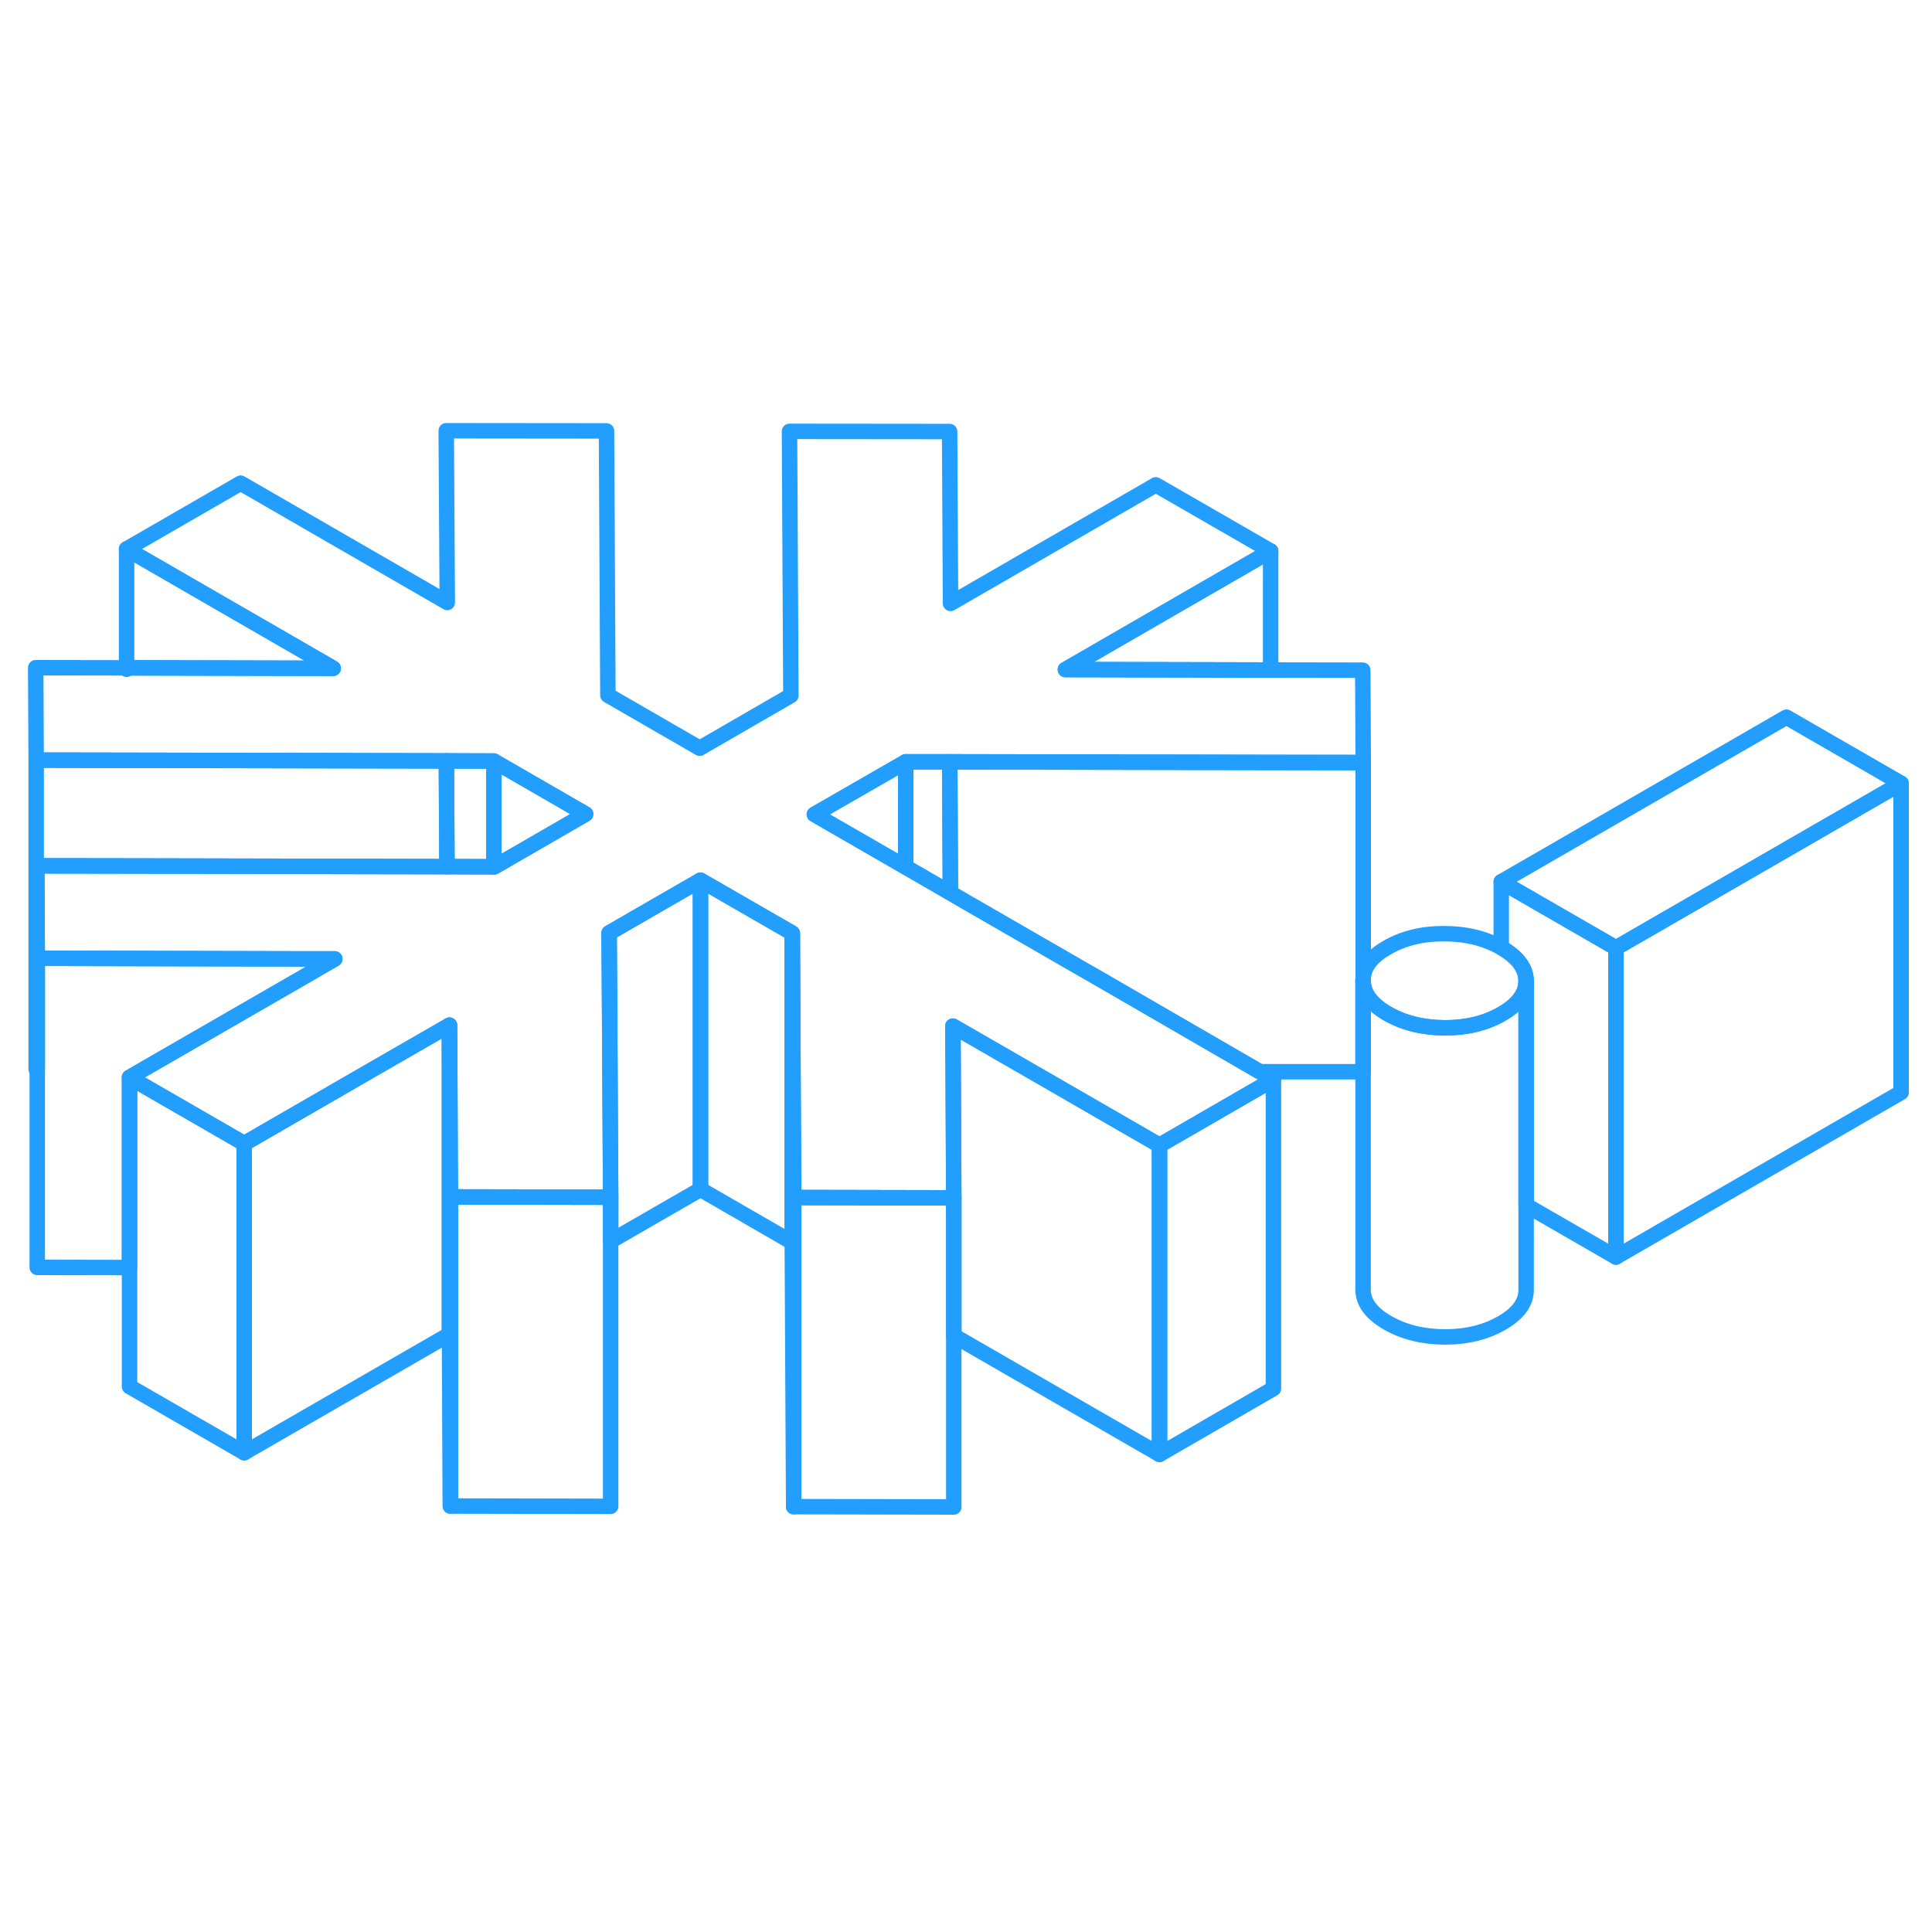 <svg width="48" height="48" viewBox="0 0 125 74" fill="none" xmlns="http://www.w3.org/2000/svg" stroke-width="1px" stroke-linecap="round" stroke-linejoin="round"><path d="M61.49 32.27L58.601 30.6V23.79H61.45L61.49 32.27Z" stroke="#229EFF" stroke-linejoin="round"/><path d="M58.601 23.79V30.6L52.69 27.19L58.601 23.79Z" stroke="#229EFF" stroke-linejoin="round"/><path d="M39.51 51.96V71.96L29.14 71.94V51.94L39.51 51.96Z" stroke="#229EFF" stroke-linejoin="round"/><path d="M37.89 27.17L31.99 30.58H31.95V23.74L37.89 27.17Z" stroke="#229EFF" stroke-linejoin="round"/><path d="M31.95 23.74V30.58L28.92 30.57L28.88 23.73L31.95 23.74Z" stroke="#229EFF" stroke-linejoin="round"/><path d="M21.66 36.54L20.57 37.17L19.59 37.74L9.27 43.69L8.38 44.21V56.51L2.41 56.5V36.5L19.47 36.54H21.66Z" stroke="#229EFF" stroke-linejoin="round"/><path d="M88.2 23.84V37.77C88.19 37.82 88.19 37.88 88.19 37.94V43.84H81.5L71.11 37.82L70.01 37.19L62.59 32.91L61.49 32.27L61.45 23.79L82.21 23.83H88.2V23.84Z" stroke="#229EFF" stroke-linejoin="round"/><path d="M75.02 48.6V68.6L61.71 60.92V52L61.67 43.8L61.65 40.89L66.7 43.8L75.02 48.6Z" stroke="#229EFF" stroke-linejoin="round"/><path d="M61.71 52V72L51.351 71.98V51.98L61.02 52H61.71Z" stroke="#229EFF" stroke-linejoin="round"/><path d="M29.14 51.94V71.94L29.08 60.83V40.83L29.1 43.73L29.13 50.57L29.14 51.94Z" stroke="#229EFF" stroke-linejoin="round"/><path d="M29.08 40.83V60.83L15.8 68.49V48.49L24.06 43.72L29.08 40.83Z" stroke="#229EFF" stroke-linejoin="round"/><path d="M81.5 43.83L82.39 44.34L75.02 48.6L66.7 43.8L61.65 40.89L61.67 43.8L61.71 52H61.02L51.35 51.98L51.26 34.88L51.15 34.81L45.32 31.45L39.41 34.86L39.44 39.54L39.51 51.96L29.14 51.94L29.13 50.57L29.1 43.73L29.08 40.83L24.06 43.72L15.8 48.49L8.38 44.21L9.27 43.69L19.59 37.74L20.57 37.17L21.66 36.54H19.47L2.41 36.5L2.38 30.52L9.08 30.53L23.89 30.56L28.92 30.57L31.95 30.58H31.99L37.89 27.17L31.95 23.74L28.88 23.73L8.19 23.69L2.34 23.68L2.31 17.7L8.19 17.71L21.56 17.74L8.19 10.02L15.57 5.76L28.94 13.48L28.87 2.37L39.24 2.38L39.33 19.48L45.27 22.91L51.17 19.5L51.08 2.41L61.44 2.42L61.5 13.54L74.78 5.87L82.21 10.15L68.93 17.82L82.21 17.85L88.17 17.86L88.2 23.84L82.21 23.83L61.45 23.79H58.6L52.69 27.19L58.6 30.6L61.49 32.27L62.59 32.91L70.01 37.19L71.11 37.82L81.5 43.83Z" stroke="#229EFF" stroke-linejoin="round"/><path d="M123 25.18L104.55 35.83L97.13 31.55L115.58 20.9L123 25.18Z" stroke="#229EFF" stroke-linejoin="round"/><path d="M51.26 34.88V54.88L45.32 51.45V31.45L51.15 34.81L51.26 34.88Z" stroke="#229EFF" stroke-linejoin="round"/><path d="M51.35 51.98V71.98L51.26 54.88V34.88L51.35 51.98Z" stroke="#229EFF" stroke-linejoin="round"/><path d="M45.32 31.45V51.45L39.51 54.8V51.96L39.44 39.54L39.41 34.86L45.32 31.45Z" stroke="#229EFF" stroke-linejoin="round"/><path d="M82.39 44.34V64.34L75.02 68.6V48.6L82.39 44.34Z" stroke="#229EFF" stroke-linejoin="round"/><path d="M104.55 35.83V55.83L98.74 52.48V37.96C98.73 37.14 98.2 36.43 97.15 35.82C97.14 35.82 97.14 35.81 97.13 35.81V31.55L104.55 35.83Z" stroke="#229EFF" stroke-linejoin="round"/><path d="M98.74 37.96C98.74 38.78 98.22 39.49 97.18 40.09C97.16 40.1 97.15 40.11 97.13 40.12C96.09 40.71 94.88 41 93.48 41C92.06 40.99 90.83 40.69 89.77 40.08C88.79 39.51 88.26 38.85 88.2 38.09C88.19 38.04 88.19 37.99 88.19 37.94C88.19 37.88 88.19 37.82 88.2 37.77C88.26 37.02 88.77 36.36 89.75 35.81C90.8 35.2 92.03 34.9 93.45 34.91C94.85 34.91 96.08 35.21 97.13 35.81C97.14 35.81 97.14 35.82 97.15 35.82C98.2 36.43 98.73 37.14 98.74 37.96Z" stroke="#229EFF" stroke-linejoin="round"/><path d="M123 25.18V45.18L104.55 55.83V35.83L123 25.18Z" stroke="#229EFF" stroke-linejoin="round"/><path d="M98.74 37.96V57.96C98.74 58.78 98.22 59.49 97.18 60.09C96.13 60.7 94.9 61 93.48 61C92.06 60.99 90.83 60.69 89.77 60.08C88.72 59.47 88.19 58.76 88.19 57.94V37.94C88.19 37.94 88.19 38.04 88.2 38.09C88.26 38.85 88.79 39.51 89.77 40.08C90.83 40.69 92.06 40.99 93.48 41C94.88 41 96.09 40.71 97.13 40.12C97.15 40.11 97.16 40.1 97.18 40.09C98.22 39.49 98.74 38.78 98.74 37.96Z" stroke="#229EFF" stroke-linejoin="round"/><path d="M82.21 10.15V17.85L68.93 17.82L82.21 10.15Z" stroke="#229EFF" stroke-linejoin="round"/><path d="M15.8 48.49V68.49L8.38 64.21V44.21L15.8 48.49Z" stroke="#229EFF" stroke-linejoin="round"/><path d="M28.92 30.57L23.89 30.56L9.08 30.53L2.38 30.52L2.41 36.5V43.68H2.34V23.68L8.19 23.69L28.88 23.73L28.92 30.57Z" stroke="#229EFF" stroke-linejoin="round"/><path d="M21.56 17.74L8.19 17.71V10.02L21.56 17.74Z" stroke="#229EFF" stroke-linejoin="round"/><path d="M8.19 17.8V17.71" stroke="#229EFF" stroke-linejoin="round"/></svg>